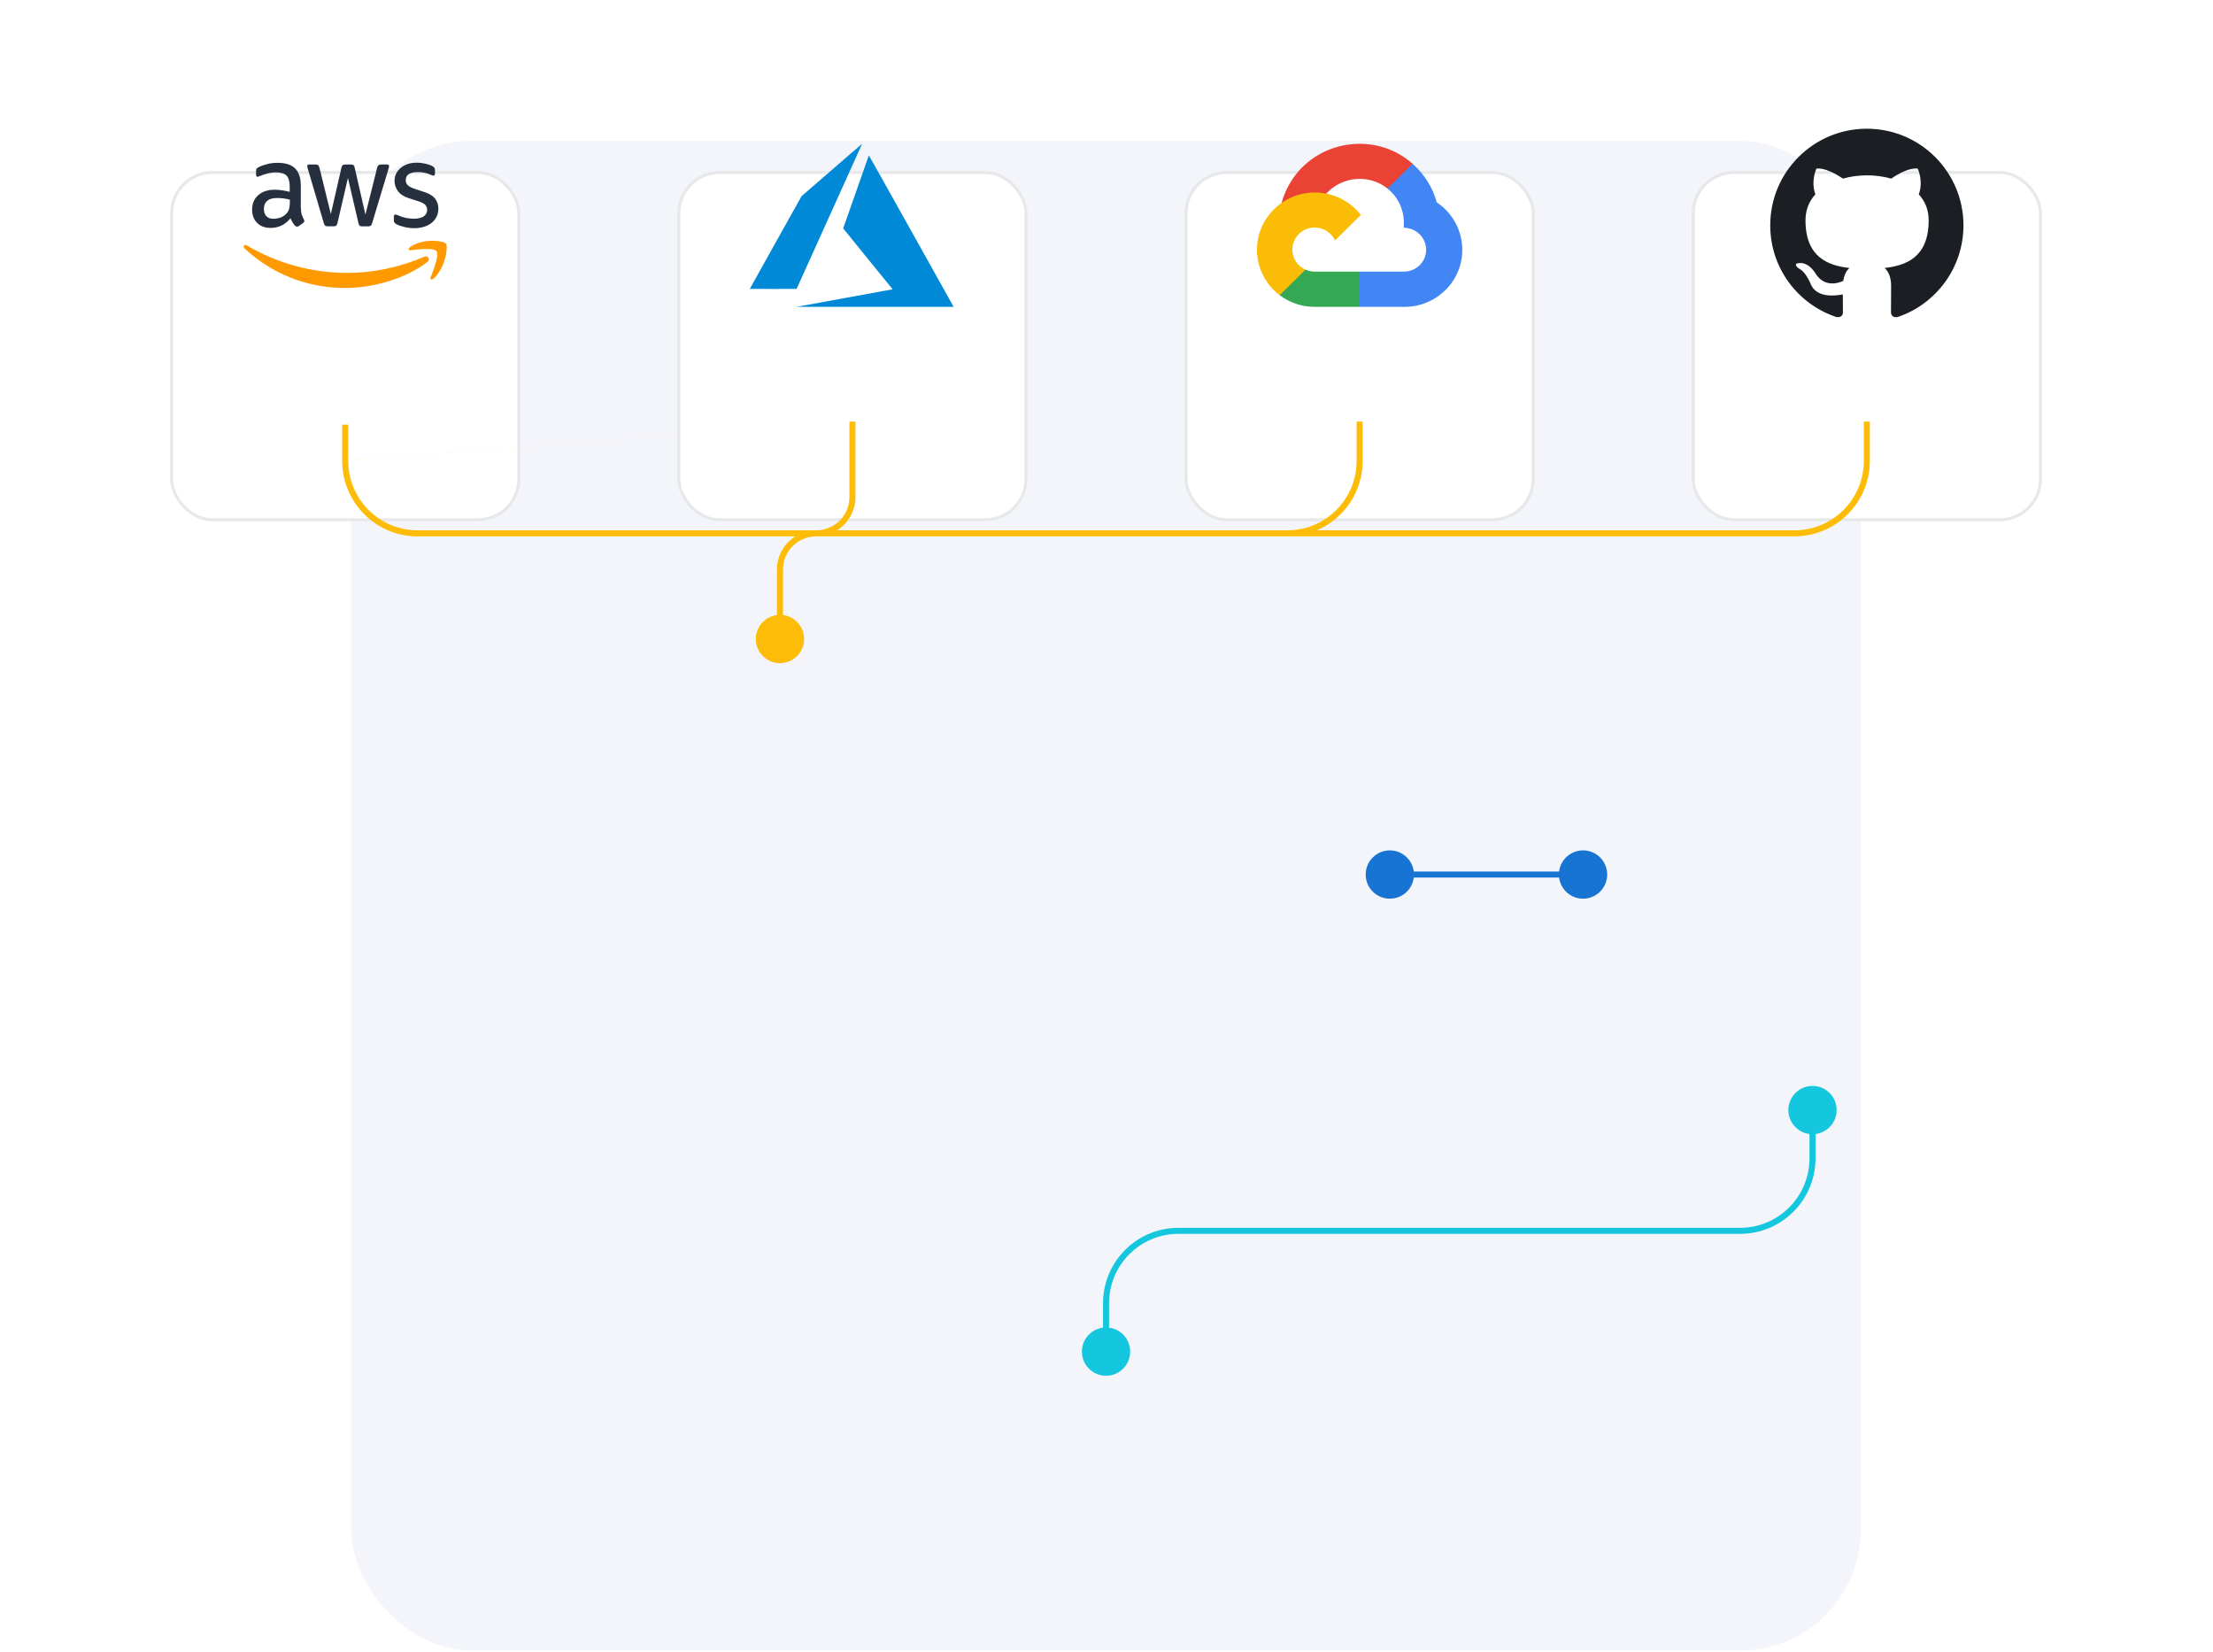 <svg width="733" height="547" viewBox="0 0 733 547" fill="none" xmlns="http://www.w3.org/2000/svg">
<rect x="116.345" y="46.629" width="500" height="500" rx="40" fill="#F4F5FB"/>
<circle cx="258.345" cy="211.629" r="8" fill="#FCBC07"/>
<circle cx="114.345" cy="132.629" r="8" fill="#FCBC07"/>
<circle cx="460.345" cy="289.629" r="8" fill="#1874D2"/>
<circle cx="524.345" cy="289.629" r="8" fill="#1874D2"/>
<circle cx="600.345" cy="367.629" r="8" fill="#14C7DE"/>
<circle cx="366.345" cy="447.629" r="8" fill="#14C7DE"/>
<circle cx="282.345" cy="132.629" r="8" fill="#FCBC07"/>
<circle cx="450.345" cy="132.629" r="8" fill="#FCBC07"/>
<circle cx="618.345" cy="132.629" r="8" fill="#FCBC07"/>
<g filter="url(#filter0_d_26_1129)">
<rect x="224.345" y="16.629" width="116" height="116" rx="14" fill="white"/>
<rect x="224.845" y="17.129" width="115" height="115" rx="13.5" stroke="#05172A" stroke-opacity="0.1"/>
</g>
<g clip-path="url(#clip0_26_1129)">
<path d="M279.587 98.745C288.264 97.163 295.43 95.853 295.512 95.835L295.662 95.802L287.471 85.744C282.965 80.212 279.279 75.664 279.279 75.638C279.279 75.588 287.737 51.542 287.785 51.457C287.801 51.428 293.557 61.687 301.738 76.326C309.397 90.031 315.712 101.33 315.771 101.436L315.878 101.629L289.845 101.625L263.812 101.622L279.587 98.745ZM248.345 95.677C248.345 95.663 252.205 88.746 256.922 80.306L265.499 64.961L275.495 56.302C280.993 51.539 285.506 47.636 285.524 47.629C285.542 47.622 285.469 47.81 285.363 48.046C285.257 48.283 280.372 59.098 274.509 72.08L263.849 95.683L256.097 95.693C251.834 95.699 248.345 95.692 248.345 95.677Z" fill="#0089D6"/>
</g>
<g filter="url(#filter1_d_26_1129)">
<rect x="392.345" y="16.629" width="116" height="116" rx="14" fill="white"/>
<rect x="392.845" y="17.129" width="115" height="115" rx="13.5" stroke="#05172A" stroke-opacity="0.1"/>
</g>
<g clip-path="url(#clip1_26_1129)">
<path d="M461.565 62.537L467.476 56.698L467.868 54.24C457.099 44.564 439.977 45.662 430.266 56.529C427.568 59.547 425.569 63.31 424.501 67.198L426.618 66.902L438.44 64.977L439.351 64.056C444.608 58.35 453.502 57.583 459.572 62.436L461.565 62.537Z" fill="#EA4335"/>
<path d="M475.899 67.024C474.541 62.082 471.751 57.637 467.872 54.238L459.575 62.434C463.079 65.262 465.073 69.52 464.989 73.988V75.442C469.065 75.442 472.371 78.708 472.371 82.735C472.371 86.762 469.065 89.948 464.989 89.948H450.202L448.751 91.505V100.255L450.202 101.629H464.989C475.594 101.712 484.259 93.365 484.343 82.889C484.394 76.537 481.223 70.583 475.899 67.024Z" fill="#4285F4"/>
<path d="M435.439 101.625H450.208V89.947H435.439C434.393 89.947 433.362 89.722 432.412 89.293L430.317 89.926L424.364 95.766L423.845 97.752C427.184 100.243 431.258 101.643 435.439 101.625Z" fill="#34A853"/>
<path d="M435.436 63.746C424.828 63.808 416.283 72.354 416.346 82.833C416.382 88.684 419.148 94.191 423.842 97.759L432.409 89.297C428.692 87.638 427.04 83.318 428.719 79.647C430.398 75.975 434.771 74.343 438.488 76.002C440.124 76.733 441.437 78.027 442.178 79.647L450.744 71.184C447.099 66.476 441.434 63.725 435.436 63.746Z" fill="#FBBC05"/>
</g>
<g filter="url(#filter2_d_26_1129)">
<rect x="560.345" y="16.629" width="116" height="116" rx="14" fill="white"/>
<rect x="560.845" y="17.129" width="115" height="115" rx="13.5" stroke="#05172A" stroke-opacity="0.1"/>
</g>
<g clip-path="url(#clip2_26_1129)">
<path fill-rule="evenodd" clip-rule="evenodd" d="M618.345 42.629C600.665 42.629 586.345 56.949 586.345 74.629C586.345 88.789 595.505 100.749 608.225 104.989C609.825 105.269 610.425 104.309 610.425 103.469C610.425 102.709 610.385 100.189 610.385 97.509C602.345 98.989 600.265 95.549 599.625 93.749C599.265 92.829 597.705 89.989 596.345 89.229C595.225 88.629 593.625 87.149 596.305 87.109C598.825 87.069 600.625 89.429 601.225 90.389C604.105 95.229 608.705 93.869 610.545 93.029C610.825 90.949 611.665 89.549 612.585 88.749C605.465 87.949 598.025 85.189 598.025 72.949C598.025 69.469 599.265 66.589 601.305 64.349C600.985 63.549 599.865 60.269 601.625 55.869C601.625 55.869 604.305 55.029 610.425 59.149C612.985 58.429 615.705 58.069 618.425 58.069C621.145 58.069 623.865 58.429 626.425 59.149C632.545 54.989 635.225 55.869 635.225 55.869C636.985 60.269 635.865 63.549 635.545 64.349C637.585 66.589 638.825 69.429 638.825 72.949C638.825 85.229 631.345 87.949 624.225 88.749C625.385 89.749 626.385 91.669 626.385 94.669C626.385 98.949 626.345 102.389 626.345 103.469C626.345 104.309 626.945 105.309 628.545 104.989C641.185 100.749 650.345 88.749 650.345 74.629C650.345 56.949 636.025 42.629 618.345 42.629Z" fill="#1B1F23"/>
</g>
<g filter="url(#filter3_d_26_1129)">
<rect x="56.345" y="16.629" width="116" height="116" rx="14" fill="white"/>
<rect x="56.845" y="17.129" width="115" height="115" rx="13.5" stroke="#05172A" stroke-opacity="0.1"/>
</g>
<g clip-path="url(#clip3_26_1129)">
<path d="M99.674 68.948C99.674 69.802 99.763 70.494 99.92 71.002C100.099 71.509 100.323 72.063 100.636 72.663C100.748 72.848 100.792 73.032 100.792 73.194C100.792 73.425 100.658 73.656 100.367 73.886L98.958 74.856C98.757 74.994 98.555 75.063 98.376 75.063C98.153 75.063 97.929 74.948 97.705 74.74C97.392 74.394 97.124 74.025 96.9 73.656C96.677 73.263 96.453 72.825 96.207 72.294C94.462 74.417 92.27 75.479 89.63 75.479C87.751 75.479 86.253 74.925 85.157 73.817C84.061 72.709 83.501 71.233 83.501 69.386C83.501 67.425 84.172 65.832 85.537 64.632C86.901 63.432 88.713 62.833 91.017 62.833C91.778 62.833 92.561 62.902 93.388 63.017C94.216 63.133 95.066 63.317 95.961 63.525V61.84C95.961 60.086 95.603 58.863 94.909 58.148C94.194 57.432 92.986 57.086 91.263 57.086C90.48 57.086 89.675 57.179 88.847 57.386C88.02 57.594 87.215 57.848 86.432 58.171C86.074 58.333 85.805 58.425 85.649 58.471C85.492 58.517 85.38 58.54 85.291 58.54C84.978 58.54 84.821 58.309 84.821 57.825V56.694C84.821 56.325 84.866 56.048 84.978 55.886C85.09 55.725 85.291 55.563 85.604 55.402C86.387 54.986 87.326 54.64 88.422 54.363C89.519 54.063 90.682 53.925 91.912 53.925C94.574 53.925 96.52 54.548 97.772 55.794C99.003 57.04 99.629 58.932 99.629 61.471V68.948H99.674ZM90.592 72.456C91.33 72.456 92.091 72.317 92.896 72.04C93.701 71.763 94.417 71.256 95.021 70.563C95.379 70.125 95.647 69.64 95.782 69.086C95.916 68.532 96.005 67.863 96.005 67.079V66.109C95.357 65.948 94.663 65.809 93.948 65.717C93.232 65.625 92.538 65.579 91.845 65.579C90.346 65.579 89.25 65.879 88.512 66.502C87.774 67.125 87.416 68.002 87.416 69.156C87.416 70.24 87.684 71.048 88.244 71.602C88.78 72.179 89.563 72.456 90.592 72.456ZM108.554 74.948C108.151 74.948 107.883 74.879 107.704 74.717C107.525 74.579 107.369 74.256 107.234 73.817L101.978 55.979C101.844 55.517 101.776 55.217 101.776 55.056C101.776 54.686 101.955 54.479 102.313 54.479H104.505C104.93 54.479 105.221 54.548 105.378 54.709C105.557 54.848 105.691 55.171 105.825 55.609L109.583 70.886L113.073 55.609C113.184 55.148 113.319 54.848 113.498 54.709C113.676 54.571 113.99 54.479 114.392 54.479H116.182C116.607 54.479 116.898 54.548 117.076 54.709C117.255 54.848 117.412 55.171 117.501 55.609L121.036 71.071L124.905 55.609C125.04 55.148 125.196 54.848 125.353 54.709C125.532 54.571 125.823 54.479 126.225 54.479H128.305C128.663 54.479 128.865 54.663 128.865 55.056C128.865 55.171 128.842 55.286 128.82 55.425C128.798 55.563 128.753 55.748 128.663 56.002L123.273 73.84C123.138 74.302 122.982 74.602 122.803 74.74C122.624 74.879 122.333 74.971 121.953 74.971H120.029C119.604 74.971 119.313 74.902 119.134 74.74C118.955 74.579 118.799 74.279 118.709 73.817L115.242 58.932L111.798 73.794C111.686 74.256 111.551 74.556 111.373 74.717C111.194 74.879 110.88 74.948 110.478 74.948H108.554ZM137.298 75.571C136.134 75.571 134.971 75.433 133.853 75.156C132.734 74.879 131.862 74.579 131.28 74.233C130.923 74.025 130.676 73.794 130.587 73.586C130.498 73.379 130.453 73.148 130.453 72.94V71.763C130.453 71.279 130.632 71.048 130.967 71.048C131.101 71.048 131.236 71.071 131.37 71.117C131.504 71.163 131.705 71.256 131.929 71.348C132.69 71.694 133.517 71.971 134.39 72.156C135.284 72.34 136.157 72.433 137.051 72.433C138.461 72.433 139.557 72.179 140.317 71.671C141.078 71.163 141.48 70.425 141.48 69.479C141.48 68.832 141.279 68.302 140.876 67.863C140.474 67.425 139.713 67.032 138.617 66.663L135.374 65.625C133.741 65.094 132.533 64.309 131.795 63.271C131.057 62.256 130.676 61.125 130.676 59.925C130.676 58.956 130.878 58.102 131.28 57.363C131.683 56.625 132.22 55.979 132.891 55.471C133.562 54.94 134.323 54.548 135.217 54.271C136.112 53.994 137.051 53.879 138.036 53.879C138.528 53.879 139.042 53.902 139.534 53.971C140.049 54.04 140.519 54.133 140.988 54.225C141.436 54.34 141.861 54.456 142.263 54.594C142.666 54.733 142.979 54.871 143.203 55.009C143.516 55.194 143.74 55.379 143.874 55.586C144.008 55.771 144.075 56.025 144.075 56.348V57.432C144.075 57.917 143.896 58.171 143.561 58.171C143.382 58.171 143.091 58.079 142.711 57.894C141.436 57.294 140.004 56.994 138.416 56.994C137.141 56.994 136.134 57.202 135.441 57.64C134.748 58.079 134.39 58.748 134.39 59.694C134.39 60.34 134.613 60.894 135.061 61.333C135.508 61.771 136.336 62.209 137.521 62.602L140.698 63.64C142.308 64.171 143.471 64.909 144.165 65.856C144.858 66.802 145.194 67.886 145.194 69.086C145.194 70.079 144.992 70.979 144.612 71.763C144.209 72.548 143.673 73.24 142.979 73.794C142.286 74.371 141.458 74.786 140.496 75.086C139.49 75.409 138.438 75.571 137.298 75.571Z" fill="#252F3E"/>
<path fill-rule="evenodd" clip-rule="evenodd" d="M141.525 86.788C134.166 92.396 123.473 95.373 114.28 95.373C101.396 95.373 89.787 90.457 81.018 82.288C80.325 81.642 80.951 80.765 81.779 81.272C91.263 86.949 102.962 90.388 115.063 90.388C123.227 90.388 132.197 88.634 140.451 85.034C141.681 84.457 142.733 85.865 141.525 86.788Z" fill="#FF9900"/>
<path fill-rule="evenodd" clip-rule="evenodd" d="M144.587 83.186C143.648 81.94 138.369 82.586 135.976 82.886C135.26 82.978 135.148 82.332 135.797 81.848C140.002 78.802 146.914 79.678 147.719 80.694C148.524 81.732 147.495 88.863 143.558 92.278C142.955 92.809 142.373 92.532 142.641 91.84C143.536 89.555 145.527 84.409 144.587 83.186Z" fill="#FF9900"/>
</g>
<path d="M467.345 288.629V290.629H517.345V288.629H467.345Z" fill="#1874D2"/>
<path d="M576.345 408.629C590.152 408.629 601.345 397.436 601.345 383.629V374.629H599.345V383.629C599.345 396.331 589.048 406.629 576.345 406.629H390.345C376.538 406.629 365.345 417.822 365.345 431.629V440.629H367.345V431.629C367.345 418.926 377.643 408.629 390.345 408.629H576.345Z" fill="#14C7DE"/>
<path fill-rule="evenodd" clip-rule="evenodd" d="M277.287 175.629C280.928 173.325 283.345 169.262 283.345 164.635V139.629H281.345V139.782L115.345 152.476V140.629H113.345V152.629L115.345 152.476V152.494L113.345 152.647C113.345 166.454 124.538 177.647 138.345 177.647H263.395C259.759 179.952 257.345 184.012 257.345 188.635V204.629H259.345V188.635C259.345 182.735 263.99 177.92 269.822 177.647H426.345C426.671 177.647 426.995 177.641 427.317 177.629H594.345C608.152 177.629 619.345 166.436 619.345 152.629V139.629H617.345V152.629C617.345 165.331 607.048 175.629 594.345 175.629H436.203C445.108 171.804 451.345 162.954 451.345 152.647V139.629H449.345V152.647C449.345 165.037 439.548 175.139 427.278 175.629H277.287ZM115.345 152.494L281.345 139.782V164.635C281.345 170.584 276.623 175.43 270.722 175.629H138.345C125.643 175.629 115.345 165.331 115.345 152.629V152.494Z" fill="#FCBC07"/>
<defs>
<filter id="filter0_d_26_1129" x="168.345" y="0.629" width="228" height="228" filterUnits="userSpaceOnUse" color-interpolation-filters="sRGB">
<feFlood flood-opacity="0" result="BackgroundImageFix"/>
<feColorMatrix in="SourceAlpha" type="matrix" values="0 0 0 0 0 0 0 0 0 0 0 0 0 0 0 0 0 0 127 0" result="hardAlpha"/>
<feMorphology radius="16" operator="erode" in="SourceAlpha" result="effect1_dropShadow_26_1129"/>
<feOffset dy="40"/>
<feGaussianBlur stdDeviation="36"/>
<feComposite in2="hardAlpha" operator="out"/>
<feColorMatrix type="matrix" values="0 0 0 0 0.02 0 0 0 0 0.09 0 0 0 0 0.165 0 0 0 0.15 0"/>
<feBlend mode="normal" in2="BackgroundImageFix" result="effect1_dropShadow_26_1129"/>
<feBlend mode="normal" in="SourceGraphic" in2="effect1_dropShadow_26_1129" result="shape"/>
</filter>
<filter id="filter1_d_26_1129" x="336.345" y="0.629" width="228" height="228" filterUnits="userSpaceOnUse" color-interpolation-filters="sRGB">
<feFlood flood-opacity="0" result="BackgroundImageFix"/>
<feColorMatrix in="SourceAlpha" type="matrix" values="0 0 0 0 0 0 0 0 0 0 0 0 0 0 0 0 0 0 127 0" result="hardAlpha"/>
<feMorphology radius="16" operator="erode" in="SourceAlpha" result="effect1_dropShadow_26_1129"/>
<feOffset dy="40"/>
<feGaussianBlur stdDeviation="36"/>
<feComposite in2="hardAlpha" operator="out"/>
<feColorMatrix type="matrix" values="0 0 0 0 0.02 0 0 0 0 0.09 0 0 0 0 0.165 0 0 0 0.15 0"/>
<feBlend mode="normal" in2="BackgroundImageFix" result="effect1_dropShadow_26_1129"/>
<feBlend mode="normal" in="SourceGraphic" in2="effect1_dropShadow_26_1129" result="shape"/>
</filter>
<filter id="filter2_d_26_1129" x="504.345" y="0.629" width="228" height="228" filterUnits="userSpaceOnUse" color-interpolation-filters="sRGB">
<feFlood flood-opacity="0" result="BackgroundImageFix"/>
<feColorMatrix in="SourceAlpha" type="matrix" values="0 0 0 0 0 0 0 0 0 0 0 0 0 0 0 0 0 0 127 0" result="hardAlpha"/>
<feMorphology radius="16" operator="erode" in="SourceAlpha" result="effect1_dropShadow_26_1129"/>
<feOffset dy="40"/>
<feGaussianBlur stdDeviation="36"/>
<feComposite in2="hardAlpha" operator="out"/>
<feColorMatrix type="matrix" values="0 0 0 0 0.02 0 0 0 0 0.09 0 0 0 0 0.165 0 0 0 0.15 0"/>
<feBlend mode="normal" in2="BackgroundImageFix" result="effect1_dropShadow_26_1129"/>
<feBlend mode="normal" in="SourceGraphic" in2="effect1_dropShadow_26_1129" result="shape"/>
</filter>
<filter id="filter3_d_26_1129" x="0.345" y="0.629" width="228" height="228" filterUnits="userSpaceOnUse" color-interpolation-filters="sRGB">
<feFlood flood-opacity="0" result="BackgroundImageFix"/>
<feColorMatrix in="SourceAlpha" type="matrix" values="0 0 0 0 0 0 0 0 0 0 0 0 0 0 0 0 0 0 127 0" result="hardAlpha"/>
<feMorphology radius="16" operator="erode" in="SourceAlpha" result="effect1_dropShadow_26_1129"/>
<feOffset dy="40"/>
<feGaussianBlur stdDeviation="36"/>
<feComposite in2="hardAlpha" operator="out"/>
<feColorMatrix type="matrix" values="0 0 0 0 0.02 0 0 0 0 0.09 0 0 0 0 0.165 0 0 0 0.15 0"/>
<feBlend mode="normal" in2="BackgroundImageFix" result="effect1_dropShadow_26_1129"/>
<feBlend mode="normal" in="SourceGraphic" in2="effect1_dropShadow_26_1129" result="shape"/>
</filter>
<clipPath id="clip0_26_1129">
<rect width="68" height="54" fill="white" transform="translate(248.345 47.629)"/>
</clipPath>
<clipPath id="clip1_26_1129">
<rect width="68" height="54" fill="white" transform="translate(416.345 47.629)"/>
</clipPath>
<clipPath id="clip2_26_1129">
<rect width="64" height="64" fill="white" transform="translate(586.345 42.629)"/>
</clipPath>
<clipPath id="clip3_26_1129">
<rect width="68" height="42" fill="white" transform="translate(80.345 53.629)"/>
</clipPath>
</defs>
</svg>
